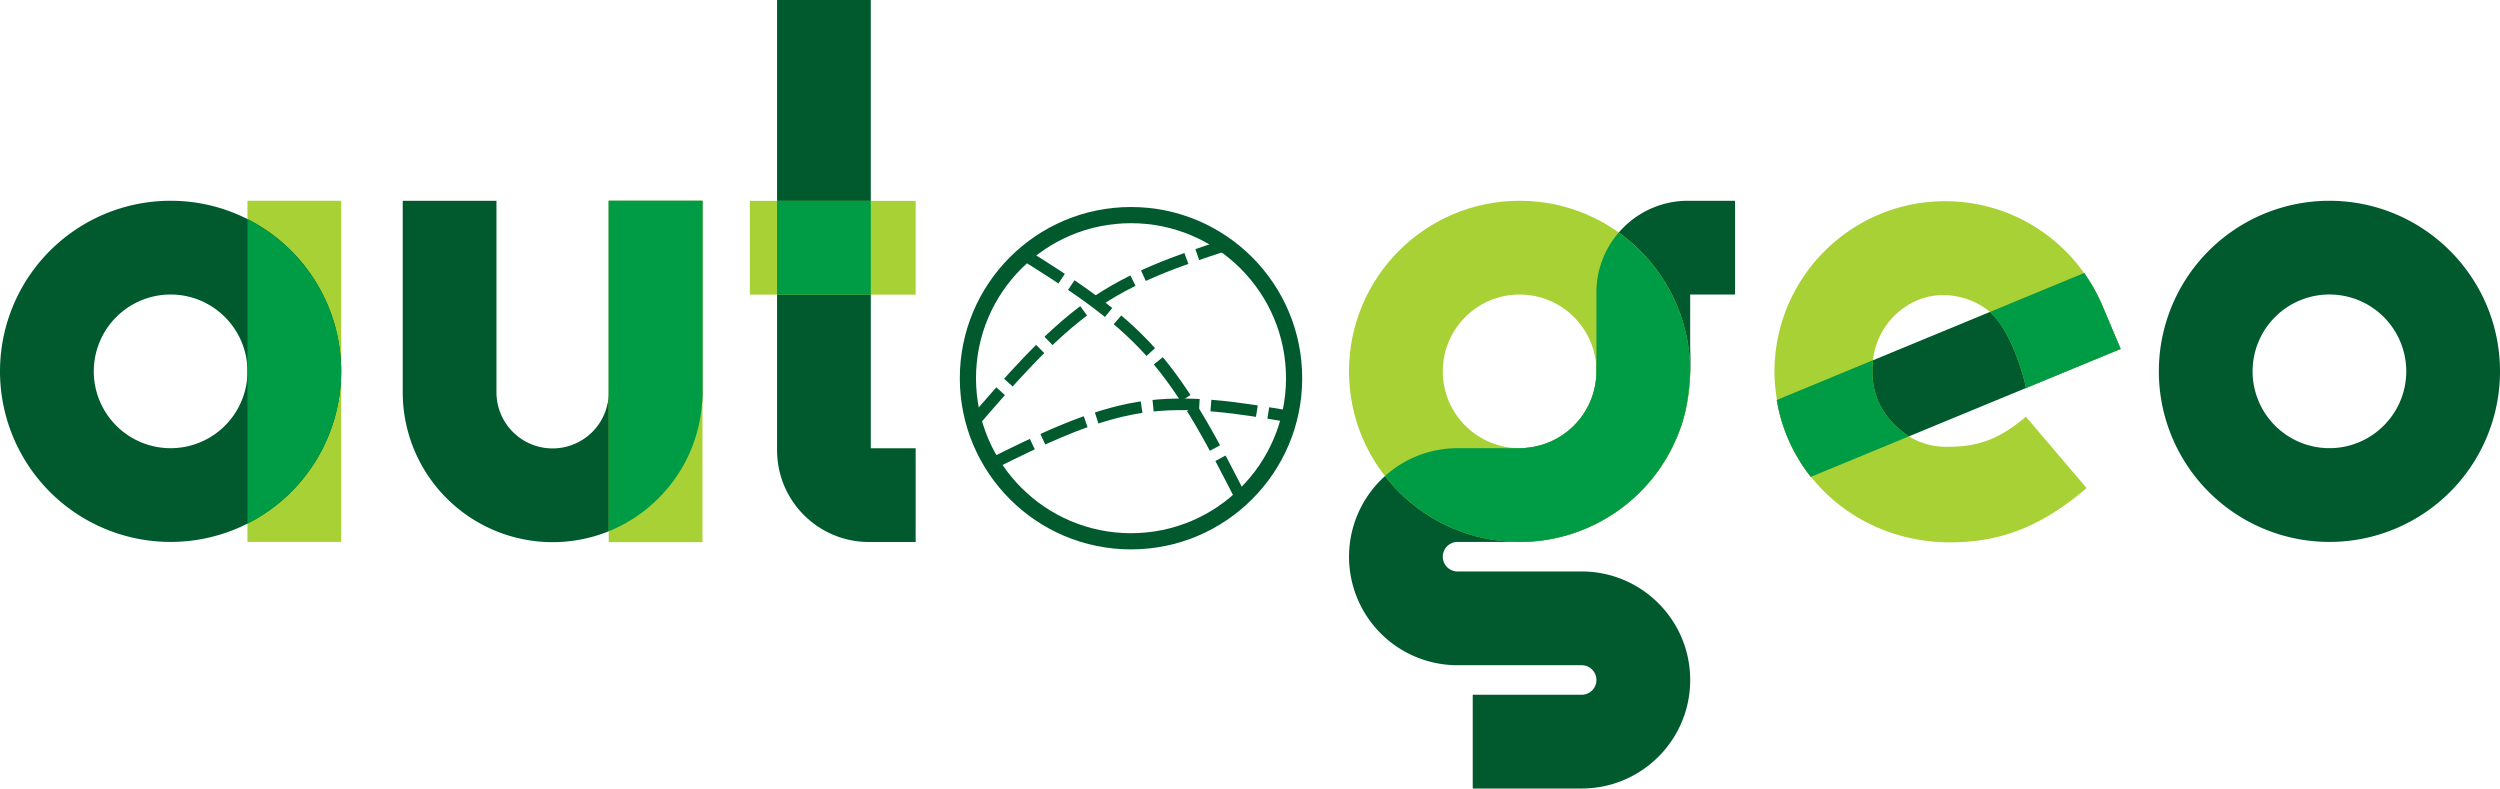 <svg xmlns="http://www.w3.org/2000/svg" viewBox="0 0 431.898 136.222"><g transform="translate(-296.013 -315.835)"><g font-family="Brandmark Sans 4 Spectrum" font-size="72" font-weight="700" style="line-height:1;font-variant-ligatures:normal;text-align:center" text-anchor="middle"><g aria-label="a"><path fill="#a7d135" d="M338.763 350.52h16.197v58.937h-16.197z" class="c3"/><path fill="#005a2e" d="M338.764 353.682a29.288 29.288 0 0 0-13.273-3.162 29.469 29.469 0 0 0-19.783 51.318 29.469 29.469 0 0 0 33.056 4.458 29.502 29.502 0 0 0 16.196-26.307 29.503 29.503 0 0 0-16.196-26.307Zm-8.194 38.571a13.274 13.274 0 1 1-5.08-25.537c7.327.009 13.265 5.946 13.274 13.273 0 5.37-3.234 10.21-8.194 12.264z" class="c1"/><path fill="#009b45" d="M338.764 353.682v52.614a29.502 29.502 0 0 0 16.196-26.307 29.504 29.504 0 0 0-16.196-26.307z" class="c2"/></g><g aria-label="u"><path fill="#005a2e" d="M401.176 350.52v33.086a9.696 9.696 0 0 1-9.697 9.697c-5.355 0-9.697-4.341-9.697-9.697V350.52h-16.195v33.086a25.894 25.894 0 0 0 35.59 24.008 25.935 25.935 0 0 0 16.196-24.008V350.52Z" class="c1"/><path fill="#a7d135" d="M401.176 350.52h16.197v58.978h-16.197z" class="c3"/><path fill="#009b45" d="M401.176 350.52v57.094a25.935 25.935 0 0 0 16.197-24.008V350.52Z" class="c2"/></g><g aria-label="t"><path fill="#005a2e" d="M446.45 315.835h-16.195v77.787c.01 8.75 7.1 15.84 15.85 15.85h8.098v-16.197h-7.752z" class="c1"/><path fill="#a7d135" d="M430.254 366.732h23.949v-16.197h-28.647v16.197z" class="c3"/><path fill="#009b45" d="M446.451 366.732v-16.197h-16.197v16.197h16.197z" class="c2"/></g><g aria-label="g"><path fill="#005a2e" d="M587.66 350.52a15.74 15.74 0 0 0-11.205 4.64c-.277.277-.543.562-.796.856l.001.002a15.73 15.73 0 0 0-3.848 10.354v13.62c-.009 7.326-5.946 13.264-13.273 13.272h-10.722a18.669 18.669 0 0 0-12.529 4.813 18.74 18.74 0 0 0 12.529 32.682h21.444a2.55 2.55 0 1 1 0 5.102h-18.82v16.196h18.82c10.355 0 18.749-8.393 18.749-18.747s-8.394-18.748-18.748-18.748h-21.445a2.551 2.551 0 1 1 0-5.103h10.696l.027.001c9.755.004 18.65-4.804 24.069-12.48.035-.05.066-.1.1-.15.404-.578.79-1.17 1.152-1.779.075-.126.143-.258.216-.386.31-.539.61-1.083.886-1.644.104-.21.195-.428.294-.642.227-.49.45-.98.651-1.485.12-.298.222-.605.332-.908.12-.333.256-.658.365-.999.033-.103.058-.218.09-.324.028-.09.065-.176.092-.267-.026.086-.061.167-.088.253 1.094-3.599 1.518-8.105 1.308-12.696v-9.235h7.752V350.52zm-5.045 46.451c.024-.034.045-.069.07-.103-.025.034-.046.07-.07.103zm1.252-1.93c.064-.11.122-.223.186-.333-.064.11-.121.224-.186.332zm1.102-2.033c.094-.192.177-.39.268-.583-.09.193-.174.391-.268.583zm.943-2.126c.112-.281.21-.57.314-.856-.104.286-.201.575-.314.856z" class="c1"/><path fill="#a7d135" d="M558.54 350.52c-16.276 0-29.47 13.194-29.47 29.47 0 16.275 13.194 29.468 29.47 29.468 16.275 0 29.47-13.193 29.47-29.468 0-16.276-13.195-29.47-29.47-29.47zm0 42.742c-7.33 0-13.273-5.942-13.273-13.273 0-7.33 5.942-13.273 13.273-13.273 7.33 0 13.273 5.943 13.273 13.273s-5.943 13.273-13.273 13.273z" class="c3"/><path fill="#009b45" d="M575.652 356.028a15.731 15.731 0 0 0-3.84 10.344v13.62c0 .033-.005.066-.005.1-.05 6.554-4.85 11.962-11.128 12.982-.698.114-1.41.19-2.14.19h-10.722a18.67 18.67 0 0 0-12.517 4.803c5.393 6.922 13.785 11.391 23.24 11.391.924 0 1.835-.055 2.738-.138.154-.015.31-.026.463-.043a29.152 29.152 0 0 0 2.523-.385c.187-.037.372-.08.558-.12a29.56 29.56 0 0 0 2.217-.57c.141-.043.283-.082.424-.127a29.513 29.513 0 0 0 2.138-.783c.24-.097.48-.194.716-.297a29.54 29.54 0 0 0 2.033-.98c.224-.119.442-.248.663-.373a28.73 28.73 0 0 0 1.596-.97c.181-.117.367-.228.546-.35.62-.424 1.216-.878 1.8-1.347a29.486 29.486 0 0 0 2.288-2.027c.16-.157.31-.324.465-.485a28.1 28.1 0 0 0 1.217-1.34c.176-.205.355-.407.526-.618.453-.56.883-1.14 1.296-1.733.245-.353.471-.721.702-1.086.234-.37.464-.74.682-1.12a28.856 28.856 0 0 0 1.197-2.347 28.981 28.981 0 0 0 1.297-3.306c.024-.083.045-.168.07-.25a3.446 3.446 0 0 1 .003-.014c.77-2.536 1.19-5.532 1.309-8.68-.007-9.879-4.89-18.599-12.356-23.94z" class="c2"/></g><g aria-label="e"><path fill="#005a2e" d="m662.37 376.112-3.181-7.522-.05-.119-.01-.024-.042-.099-.01-.022-.05-.115-.011-.026-.034-.078-.03-.064-.012-.03a29.52 29.52 0 0 0-2.868-5.013h-.002l-53.1 21.934a28.8 28.8 0 0 0 5.887 13.28z" class="c1"/><path fill="#a7d135" d="M632.625 393.017c-2.404.086-4.78-.54-6.829-1.8l-.533.22h-.001l.533-.22a10.08 10.08 0 0 1-.5-.345c-2.933-2.14-6.505-5.916-5.701-12.805v-.016a12.754 12.754 0 0 1 7.498-10.273 11.31 11.31 0 0 1 4.603-.963c2.84.004 5.599.95 7.845 2.688a8.4 8.4 0 0 1 .252.222h.001c4.312 3.95 6.236 13.094 6.244 13.136l16.332-6.749-3.18-7.522-.051-.119-.01-.024-.042-.099-.009-.022-.05-.115-.011-.026-.035-.078-.028-.064-.013-.03c-.033-.071-.075-.138-.108-.21a29.515 29.515 0 0 0-1.076-2.116c-.117-.208-.24-.411-.361-.616a29.274 29.274 0 0 0-1.124-1.76c-.07-.101-.128-.21-.2-.311h-.001l-.011.005c-5.456-7.693-14.362-12.422-24.027-12.41l.007-.002c-16.268.018-29.451 13.201-29.47 29.469 0 1.663.17 3.278.43 4.859l-.03.013c.04.245.098.486.144.73.045.232.088.465.137.697.172.794.373 1.58.61 2.355.064.206.137.407.204.611.212.639.445 1.27.7 1.891.082.2.157.402.243.598.314.717.66 1.419 1.032 2.108.123.228.252.451.38.676.337.588.693 1.165 1.072 1.729.09.133.17.271.261.402.352.505.72 1 1.104 1.483h.001l.024-.01c5.51 6.924 14.149 11.328 24.062 11.328 8.788 0 15.836-2.804 23.554-9.375l-10.496-12.334c-4.783 4.07-8.519 5.194-13.377 5.194z" class="c3"/><path fill="#009b45" d="m656.06 363.005-16.27 6.72h.003c4.305 3.944 6.23 13.064 6.243 13.133l16.333-6.746-3.18-7.522-.051-.119-.01-.024-.042-.099-.009-.022-.05-.115-.011-.026-.035-.078-.028-.064-.013-.03c-.033-.071-.075-.138-.108-.21a28.73 28.73 0 0 0-.824-1.621c-.088-.164-.162-.333-.253-.495-.116-.208-.24-.411-.36-.616-.24-.408-.503-.798-.762-1.192-.19-.29-.36-.595-.561-.88h-.002l-.011.006zm-47.202 35.208.023-.009 16.916-6.986-.534.22h-.001l.533-.22c-.17-.11-.337-.226-.5-.346-2.933-2.14-6.505-5.915-5.701-12.805l-16.624 6.867c.04.245.097.486.144.73l.017.089c.04.203.077.407.12.609.172.794.373 1.58.61 2.354.063.206.136.407.204.611.211.639.445 1.27.7 1.891.082.2.157.402.243.598.313.717.66 1.419 1.031 2.108l.04.072c.111.202.226.403.34.604.338.587.693 1.164 1.072 1.728.09.133.17.272.263.404.35.505.718 1 1.103 1.482z" class="c2"/></g><path fill="#005a2e" d="M698.443 350.52a29.469 29.469 0 1 0 29.468 29.468c-.019-16.267-13.2-29.449-29.468-29.468m0 42.74a13.274 13.274 0 1 1 13.273-13.274c-.007 7.327-5.946 13.265-13.273 13.274" aria-label="o" class="c1"/></g><circle cx="491.405" cy="381.173" r="28.177" fill="none" stroke="#005a2e" stroke-width="2.797"/><path fill="none" stroke="#005a2e" stroke-dasharray="8 2" stroke-width="2" d="M472.682 359.666c7.95 4.995 15.899 9.989 22.214 17.077 6.315 7.087 10.997 16.267 15.678 25.446"/><path fill="none" stroke="#005a2e" stroke-dasharray="8 2" stroke-width="2" d="M463.629 389.458c6.694-7.765 13.386-15.528 20.686-20.725 7.3-5.197 15.205-7.827 23.108-10.456m-40.26 37.779c8.532-4.227 17.06-8.452 25.69-9.826 8.63-1.374 17.356.104 26.08 1.582"/></g></svg>